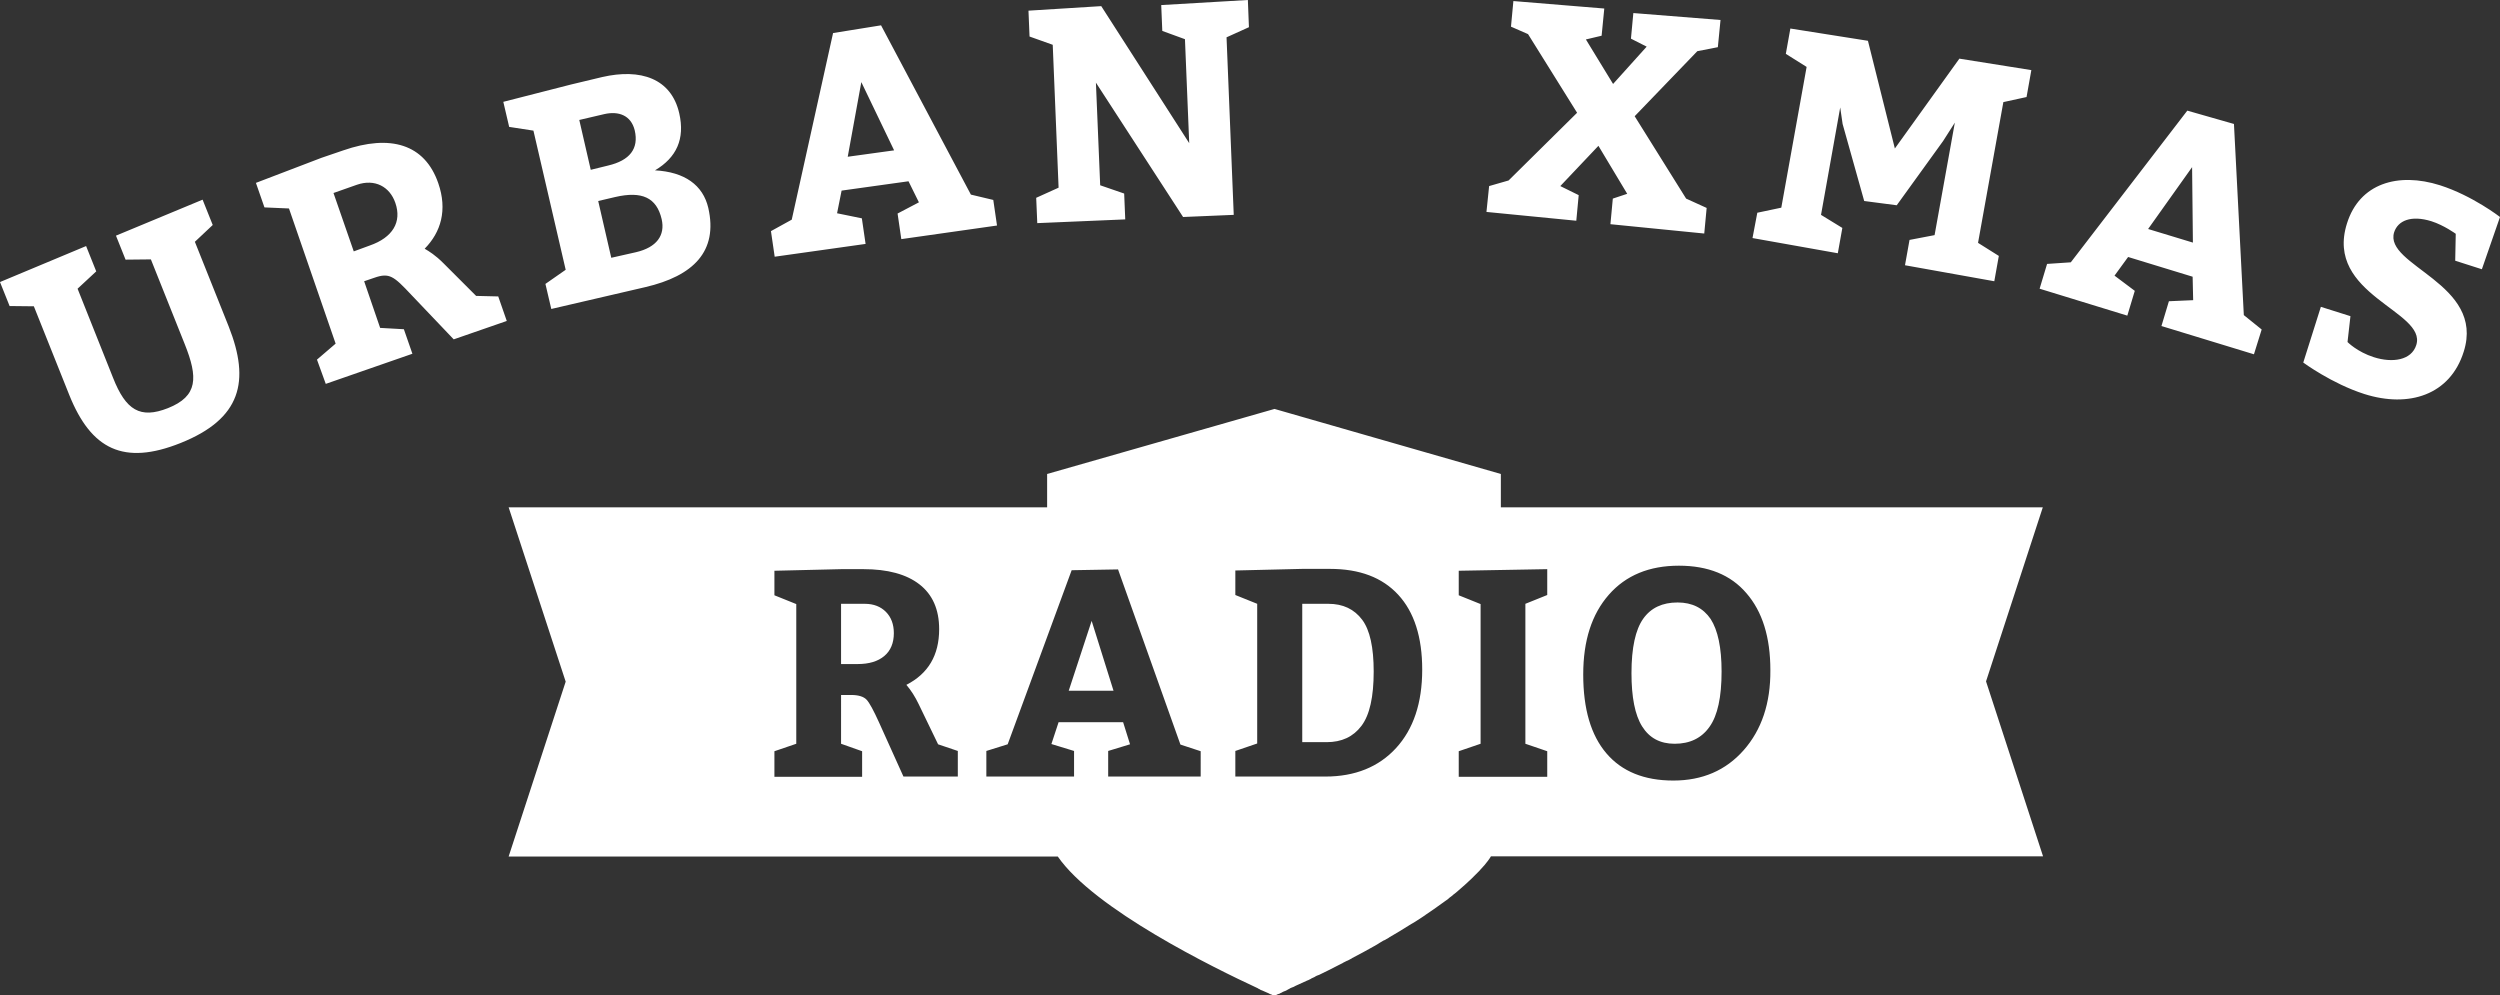 <?xml version="1.0" encoding="utf-8"?>
<!-- Generator: Adobe Illustrator 21.0.0, SVG Export Plug-In . SVG Version: 6.00 Build 0)  -->
<svg version="1.1" id="Layer_2" xmlns="http://www.w3.org/2000/svg" xmlns:xlink="http://www.w3.org/1999/xlink" x="0px" y="0px"
	 viewBox="0 0 937.8 373.4" style="enable-background:new 0 0 937.8 373.4;" xml:space="preserve">
<rect x="0" y="0" width="937.8" height="373.4" fill="#333333" stroke="none"/>
<style type="text/css">
	.st0{fill:#FFFFFF;}
</style>
<g>
	<path class="st0" d="M881.7,118.6l-11.1-3.5L864,136c0,0,10.7,7.9,22.9,11.8c16.7,5.3,32.2,0.4,37.3-15.9
		c8.1-25.6-30.1-32.2-26.1-44.8c1.4-4.3,6.3-6.5,14-4.1c4.7,1.5,9.1,4.7,9.1,4.7L921,97.8l10,3.2l6.8-19.6c0,0-10.3-8-22.5-11.9
		c-15.8-5-30.2-0.7-34.9,14.3c-8.5,26.9,30,32.8,26,45.6c-1.8,5.8-9,6.8-15.9,4.6c-6.3-2-9.9-5.7-9.9-5.7L881.7,118.6z M822.6,91
		l-16.8-5.1l16.5-23.2L822.6,91z M848.4,123.6l-6.7-5.4L838,46.5l-17.5-5l-43.7,56.9l-8.9,0.6l-2.8,9.3l32.9,10.1l2.8-9.3l-7.6-5.7
		l5.1-7l24.2,7.4l0.2,8.8l-9.1,0.4l-2.8,9.3l34.7,10.6L848.4,123.6z M657.4,89.3l32,5.7l1.7-9.5l-8-4.9l7.2-40.3l0.9,6.2l8.1,28.9
		l12.2,1.6l17.4-24.1l4.4-6.9l-7.6,42.2l-9.4,1.8l-1.7,9.5l33.5,6l1.7-9.5l-7.8-4.9l9.5-52.8l8.7-1.9l1.8-10.1L735,22l-24.2,33.7
		l-10.1-40.4l-29.1-4.6l-1.7,9.5l7.8,4.9l-9.5,52.8l-9,1.9L657.4,89.3z M557.6,79.5l33.7,3.3l0.9-9.6l-6.9-3.4l14.3-15.1l10.8,18
		l-5.4,1.8l-0.9,9.6l35.2,3.5l0.9-9.6l-7.7-3.5l-19.3-30.9l23.5-24.4l7.7-1.5l1-10.2l-32.7-2.6l-0.9,9.6l5.9,3l-12.6,14l-10.2-16.7
		l5.9-1.4l1-10.2l-34.1-2.8l-0.9,9.6l6.4,2.8l18.4,29.5l-25.7,25.4l-7.3,2.1L557.6,79.5z M389.1,83.7l33-1.4l-0.4-9.7l-9-3.1
		L411.1,31l32.7,50.4l19-0.8L460.1,14l8.4-3.8L468.1,0l-32.5,1.9l0.4,9.7l8.5,3.1l1.6,39l-33-51.4L385.8,4l0.4,9.7l8.7,3.1l2.2,53.6
		l-8.4,3.8L389.1,83.7z M335.4,56.4L318,58.8l5.1-28L335.4,56.4z M372.6,75l-8.4-2L330.5,9.5l-18,2.9l-15.5,70l-7.8,4.3l1.4,9.6
		l34.1-4.8l-1.4-9.6L314,80l1.7-8.5l25.1-3.5l3.9,7.9l-8,4.2l1.4,9.6l35.9-5.1L372.6,75z M229.3,96.7l-4.9-21.3l6.4-1.5
		c10-2.3,15.5,0.2,17.4,8.3c1.4,6.1-1.9,10.6-9.6,12.4L229.3,96.7z M221.6,63.7L217.3,45l9.4-2.2c5.3-1.2,10,0.4,11.4,6.1
		c1.6,6.9-1.9,11.3-10,13.2L221.6,63.7z M214.2,31.7l-25.4,6.5l2.2,9.4l9.1,1.4l12.1,52.2l-7.6,5.3l2.2,9.4l35.3-8.2
		c18-4.2,27.3-13.4,23.6-29.7c-2-8.6-8.9-13.5-20-14.1c8.1-4.8,11.3-11.8,9.1-21.4c-3-13.1-14.5-16.9-28.9-13.6L214.2,31.7z
		 M132.7,94.3l-7.6-21.9l8.8-3.1c6.7-2.3,12.3,0.7,14.4,6.8c2.5,7.2-1,13-9.6,16L132.7,94.3z M122.2,144l32.5-11.3l-3.2-9.2
		l-8.9-0.5l-6-17.5l3.8-1.3c5.7-2,7.3-0.6,13.8,6.3l16,16.8l19.9-6.9l-3.2-9.2l-8.3-0.2l-12.3-12.3c-3-3-5.3-4.4-7-5.4
		c6.1-6.2,8.6-14.5,5.1-24.6c-5.1-14.7-18-18.4-35.6-12.3l-8.2,2.8L96,68.6l3.2,9.2l9.2,0.4l17.5,50.7l-7,6L122.2,144z M29.1,108.3
		l7-6.5l-3.8-9.5L0,105.8l3.6,9l9.1,0.1L26,148.2c8.2,20.4,20.4,26.5,41.7,18c22.8-9.1,26.2-23.2,18.1-43.7L73.1,90.7l6.7-6.3
		L76,74.9L43.5,88.4l3.6,9l9.5-0.1l12.7,31.8c5,12.5,5,19.5-6.3,24c-10.4,4.1-15.8,0.8-20.6-11.4L29.1,108.3z M400.9,259.1h16.8
		l-8.2-26.2L400.9,259.1z M324.4,226.5h-8.9v22.6h6.2c4.3,0,7.6-1,10-3s3.6-4.9,3.6-8.6c0-3.3-1-6-3-8
		C330.4,227.6,327.8,226.5,324.4,226.5z M766.3,190.3H563c0-7.7,0-12.5,0-12.5l-84.9-24.4l-85.3,24.4c0,0,0,4.7,0,12.5h-202
		l21.4,65.4l-21.4,65.6h206c13.7,19.8,58.6,41.8,75,49.4c0,0,0.1,0,0.1,0.1c0.3,0.1,0.6,0.3,0.8,0.4c0,0,0.1,0,0.1,0.1
		c0.3,0.1,0.5,0.2,0.8,0.3l0,0c1,0.5,1.9,0.8,2.5,1.1c0,0,0.1,0,0.1,0.1c0.1,0.1,0.2,0.1,0.3,0.1c0.1,0,0.1,0.1,0.2,0.1
		s0.2,0.1,0.3,0.1c0.1,0,0.1,0,0.2,0.1c0.1,0,0.1,0.1,0.2,0.1s0.1,0,0.2,0.1c0.1,0,0.1,0,0.1,0.1h0.1c0.1,0,0.1,0.1,0.1,0.1
		s0.1,0,0.1-0.1c0,0,0,0,0.1,0h0.1c0.1,0,0.1,0,0.2-0.1c0,0,0.1,0,0.2-0.1c0.1,0,0.1-0.1,0.2-0.1s0.2-0.1,0.2-0.1
		c0.1,0,0.1-0.1,0.2-0.1s0.2-0.1,0.3-0.1c0.1,0,0.2-0.1,0.3-0.1c0.1,0,0.2-0.1,0.3-0.1c0,0,0.1,0,0.1-0.1c0.3-0.1,0.7-0.3,1-0.5
		c0.1,0,0.1-0.1,0.2-0.1c0.2-0.1,0.4-0.2,0.5-0.2s0.2-0.1,0.3-0.1c0.2-0.1,0.4-0.2,0.6-0.3c0.1-0.1,0.2-0.1,0.3-0.2
		c0.2-0.1,0.4-0.2,0.6-0.3c0.1-0.1,0.2-0.1,0.3-0.2c0.2-0.1,0.5-0.2,0.7-0.3c0.1,0,0.2-0.1,0.3-0.1c0.3-0.1,0.5-0.2,0.8-0.4
		c0.1,0,0.2-0.1,0.2-0.1c1.3-0.6,2.8-1.3,4.4-2c0.1,0,0.2-0.1,0.3-0.1c0.3-0.2,0.7-0.3,1-0.5c0.1-0.1,0.2-0.1,0.3-0.2
		c0.4-0.2,0.7-0.3,1.1-0.5c0.1-0.1,0.2-0.1,0.3-0.2c0.4-0.2,0.7-0.4,1.1-0.5c0.1,0,0.2-0.1,0.3-0.1c2.3-1.1,4.7-2.3,7.2-3.6
		c0.1,0,0.1-0.1,0.2-0.1c0.5-0.2,0.9-0.5,1.4-0.7c0.1-0.1,0.2-0.1,0.3-0.2c0.5-0.2,0.9-0.5,1.4-0.7l0.3-0.1c0.5-0.3,1-0.5,1.5-0.8
		c0.1,0,0.1-0.1,0.1-0.1c2.7-1.4,5.5-2.9,8.3-4.5c0.1,0,0.1-0.1,0.2-0.1c0.5-0.3,1-0.6,1.5-0.9c0.1-0.1,0.2-0.1,0.3-0.2
		c0.5-0.3,1-0.6,1.5-0.9c0.1,0,0.2-0.1,0.3-0.1c0.5-0.3,1-0.6,1.6-0.9c0,0,0.1,0,0.1-0.1c2.8-1.6,5.7-3.4,8.4-5.1
		c0.1,0,0.1-0.1,0.2-0.1c0.5-0.3,1-0.6,1.5-0.9c0.1-0.1,0.2-0.1,0.3-0.2c0.5-0.3,1-0.6,1.4-0.9c0.1-0.1,0.2-0.1,0.3-0.2
		c0.5-0.3,1-0.7,1.5-1c0,0,0.1,0,0.1-0.1c2.2-1.5,4.3-2.9,6.3-4.4l0,0c0.5-0.3,0.9-0.7,1.4-1c0.1-0.1,0.2-0.1,0.3-0.2
		c0.4-0.3,0.8-0.6,1.2-1l0.3-0.2c0.4-0.3,0.8-0.6,1.2-1c0.1-0.1,0.2-0.1,0.3-0.2c0.4-0.3,0.8-0.7,1.2-1l0.1-0.1c1.8-1.5,3.4-3,5-4.5
		c0.1-0.1,0.1-0.1,0.2-0.2c0.3-0.3,0.6-0.6,1-1c0.1-0.1,0.2-0.2,0.3-0.3c0.3-0.3,0.6-0.6,0.9-0.9c0.1-0.1,0.2-0.2,0.3-0.3
		c0.3-0.3,0.6-0.6,0.8-0.9c0.1-0.1,0.2-0.2,0.3-0.3c0.3-0.3,0.5-0.6,0.8-0.9c0.1-0.1,0.1-0.1,0.2-0.2c0.9-1.1,1.8-2.2,2.5-3.4h207.1
		L745,255.6L766.3,190.3z M359.1,291.3h-20.2l-9.2-20.4c-2-4.4-3.5-7.2-4.6-8.4c-1.1-1.2-3.1-1.8-5.8-1.8h-3.8V279l7.9,2.8v9.6
		h-32.9v-9.6l8.2-2.8v-52.4l-8.2-3.3v-9.2l25.1-0.6h8.3c9.1,0,16.1,1.9,21,5.7s7.4,9.4,7.4,16.8c0,9.8-4.1,16.7-12.3,20.9
		c1.8,2.1,3.3,4.5,4.6,7.2l7.3,15.1l7.4,2.5v9.6H359.1z M450.4,291.3h-34.7v-9.6l8.2-2.5l-2.6-8.3h-24.2l-2.7,8.2l8.5,2.6v9.6H370
		v-9.6l8-2.5l24-65.3l17.4-0.3l23.4,65.7l7.6,2.5L450.4,291.3L450.4,291.3z M523.7,280.6c-6.5,7.1-15.4,10.7-26.5,10.7h-33.8v-9.6
		l8.2-2.8v-52.4l-8.2-3.3V214l25.1-0.6h10.4c11.1,0,19.6,3.2,25.6,9.7s9,15.9,9,28.1C533.5,263.7,530.2,273.5,523.7,280.6z
		 M580.4,223.2l-8.2,3.3V279l8.2,2.8v9.6h-33.2v-9.6l8.2-2.8v-52.4l-8.2-3.3v-9.2l33.2-0.6V223.2z M654.1,281.4
		c-6.7,7.6-15.5,11.4-26.4,11.4s-19.3-3.4-25.1-10.2c-5.8-6.8-8.7-16.6-8.7-29.6c0-12.7,3.2-22.6,9.6-29.9
		c6.4-7.3,15.2-10.9,26.3-10.9c10.9,0,19.4,3.4,25.3,10.3c6,6.9,9,16.5,9,28.9C664.2,263.8,660.8,273.8,654.1,281.4z M498.3,226.5
		h-9.8v51.9h9.1c5.7,0,10-2,13.1-6.1c3.1-4.1,4.6-10.9,4.6-20.4c0-9-1.4-15.5-4.3-19.4C508,228.5,503.8,226.5,498.3,226.5z
		 M629.3,226c-5.7,0-10,2-12.9,6.1S612,243,612,252.5c0,9,1.3,15.7,4,20s6.7,6.5,12.2,6.5c5.7,0,10.1-2.1,13.1-6.4
		c3-4.2,4.5-11.1,4.5-20.7c0-9-1.4-15.5-4.1-19.7C638.9,228.1,634.8,226,629.3,226z"/>
</g>
</svg>
